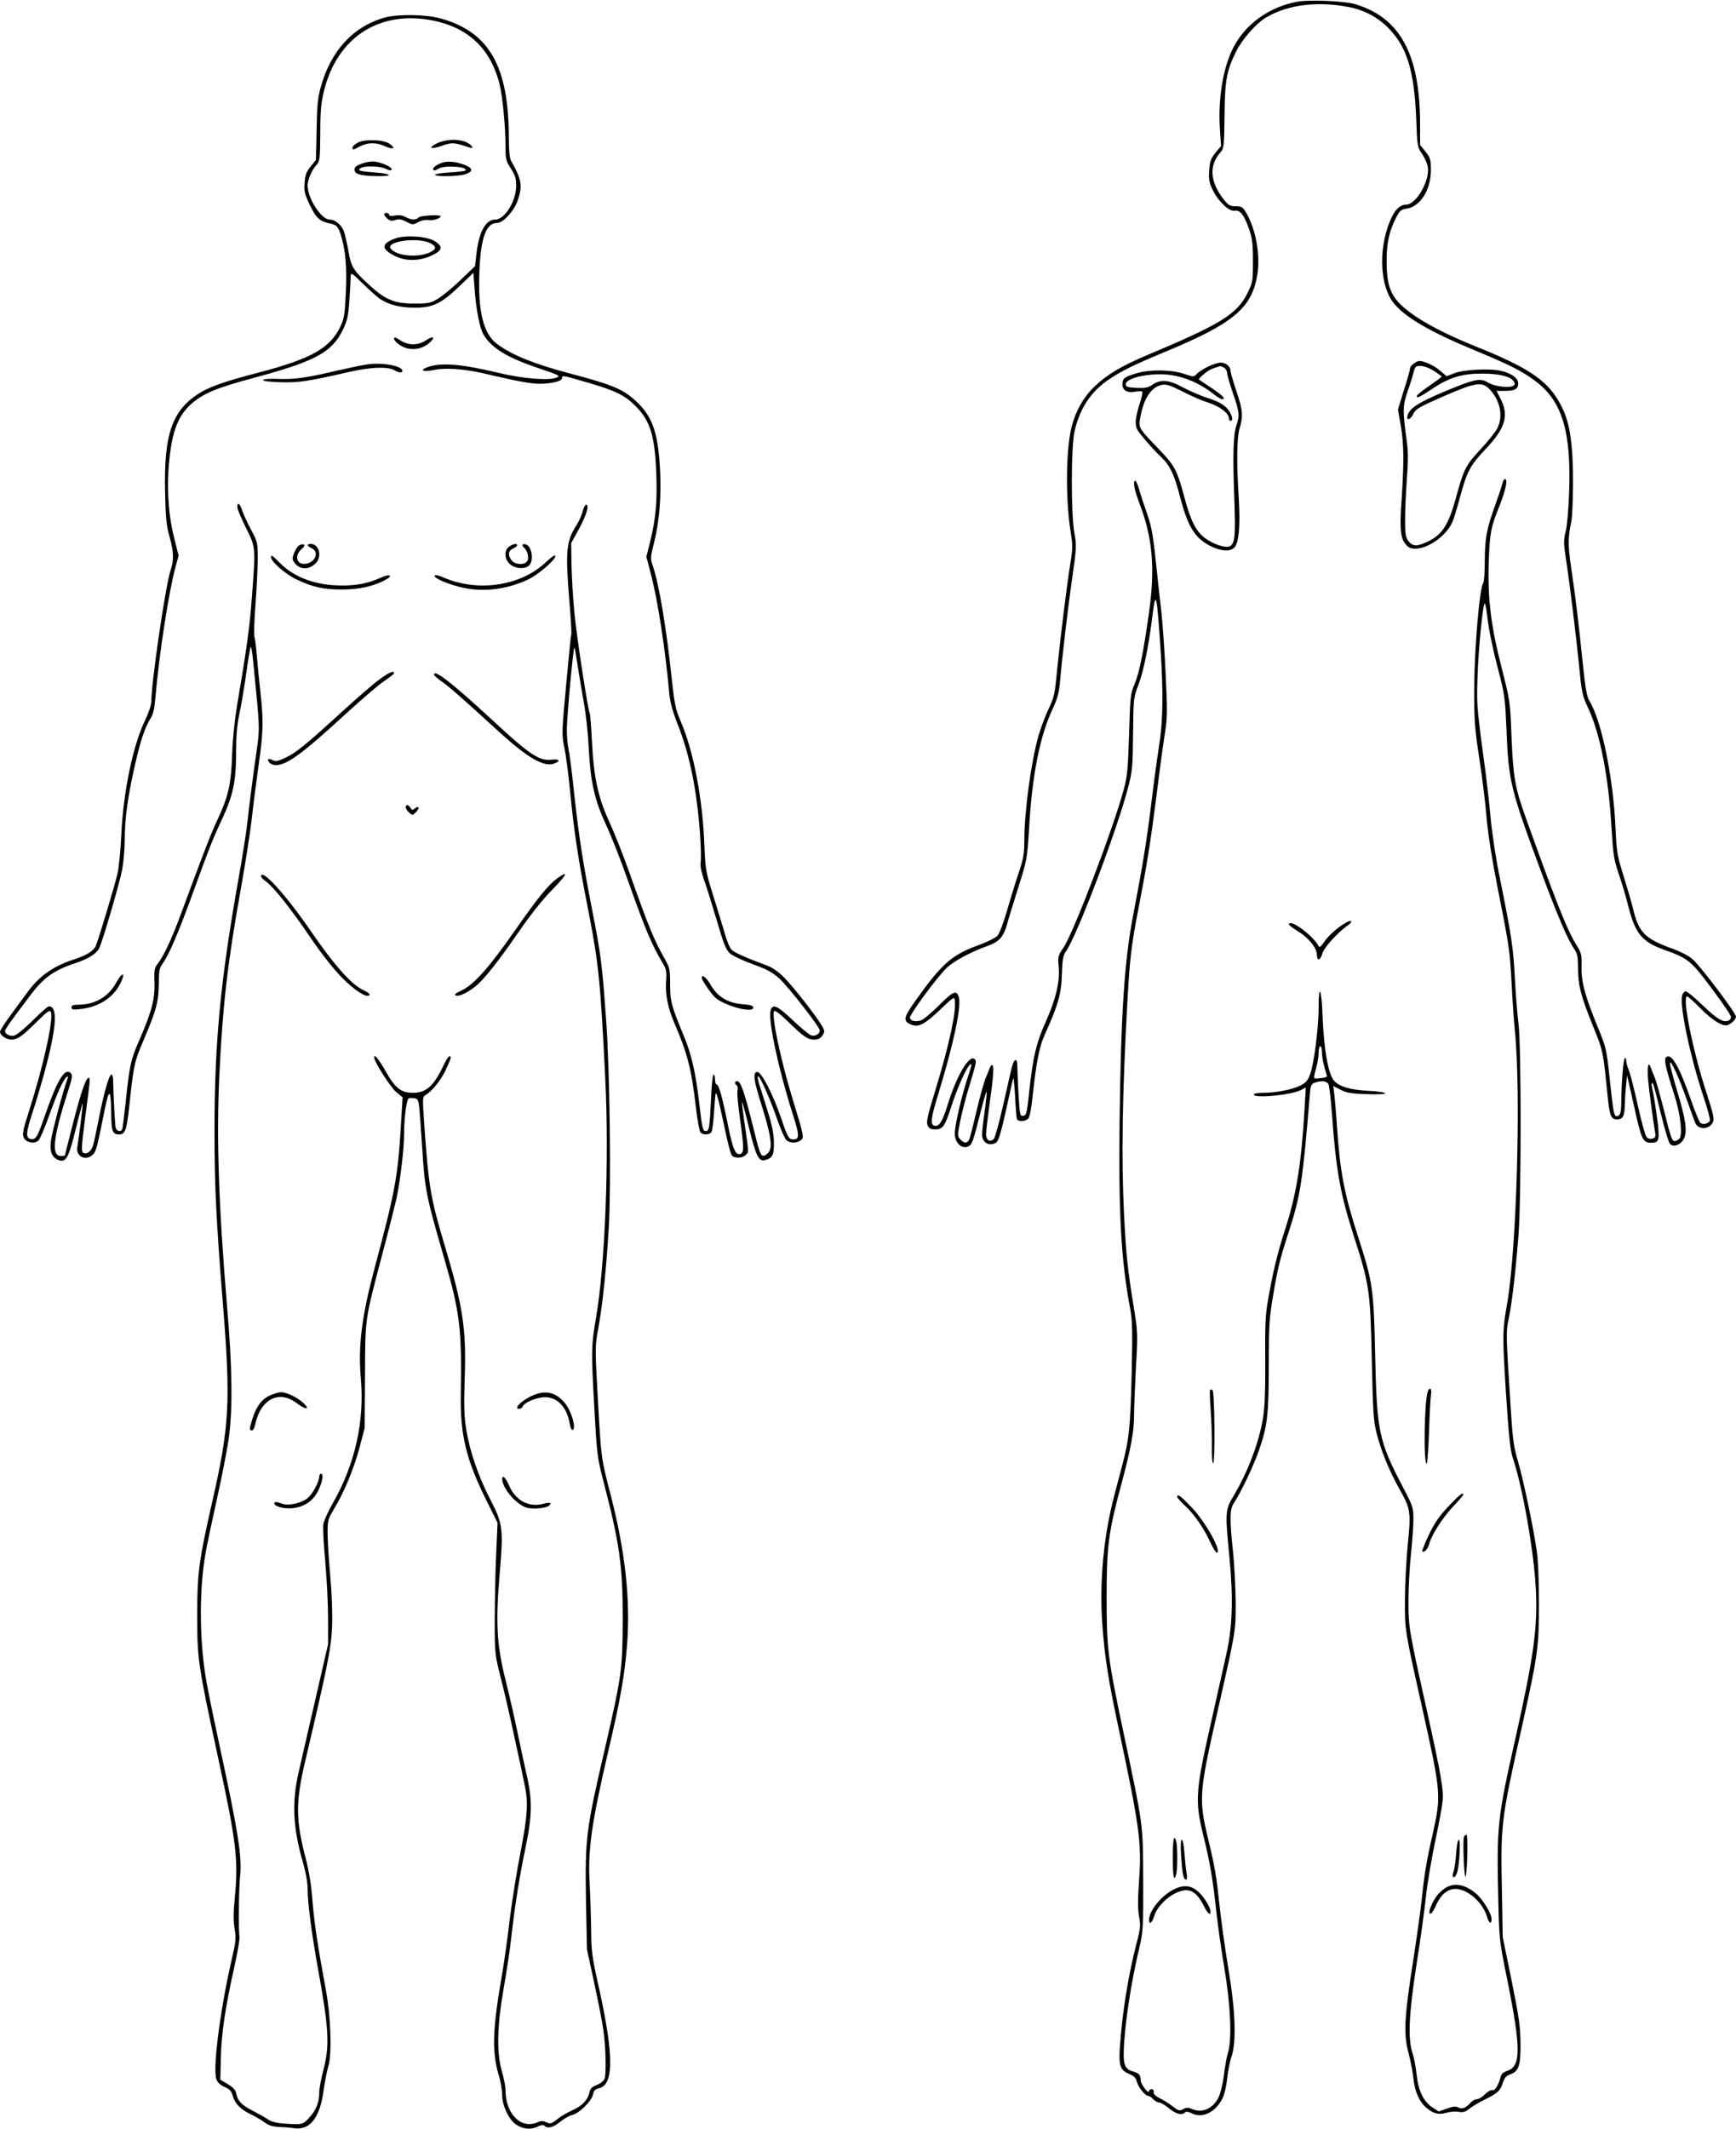 <?xml version="1.0" encoding="UTF-8" standalone="no"?>
<!DOCTYPE svg PUBLIC "-//W3C//DTD SVG 20010904//EN" "http://www.w3.org/TR/2001/REC-SVG-20010904/DTD/svg10.dtd">
<svg version="1.0" xmlns="http://www.w3.org/2000/svg" width="1044pt" height="1280pt" viewBox="0 0 1044 1280" preserveAspectRatio="xMidYMid meet">
<g transform="translate(0,1280) scale(0.1,-0.1)" fill="#000000" stroke="none">
<path d="M7803 12790 c-170 -31 -315 -135 -388 -280 -60 -119 -90 -302 -79 -481 l7 -107 -34 -41 c-28 -36 -34 -52 -37 -106 -4 -55 0 -73 22 -119 34 -69 99 -130 132 -123 32 6 56 -25 86 -111 19 -56 23 -87 23 -192 0 -122 -1 -127 -33 -192 -61 -125 -160 -187 -592 -368 -164 -69 -252 -121 -326 -192 -67 -64 -114 -146 -139 -242 -36 -142 -38 -448 -4 -649 10 -62 10 -89 -4 -173 -21 -129 -63 -470 -81 -654 -12 -130 -17 -153 -49 -220 -20 -41 -47 -114 -61 -161 -46 -161 -86 -458 -86 -640 0 -69 -6 -103 -30 -175 -17 -49 -49 -152 -71 -229 -23 -80 -49 -149 -61 -162 -11 -11 -61 -36 -110 -54 -162 -58 -223 -111 -378 -329 -78 -108 -82 -129 -30 -150 44 -18 81 1 177 93 73 70 82 76 85 55 10 -69 -32 -263 -118 -546 -47 -153 -55 -188 -45 -208 8 -18 18 -24 44 -24 47 0 60 19 97 135 38 117 90 234 113 254 13 10 12 -1 -8 -60 -42 -124 -86 -315 -83 -360 4 -54 43 -89 82 -71 21 9 29 32 70 194 47 184 50 179 21 -32 -12 -92 -12 -108 1 -127 16 -25 51 -30 77 -10 12 8 30 70 58 197 22 101 41 186 43 188 2 2 7 -50 11 -115 3 -65 8 -124 10 -130 6 -18 50 -16 68 1 9 9 19 57 26 128 24 219 41 308 78 387 76 168 96 238 99 354 3 90 7 114 25 138 67 95 311 739 375 992 24 92 26 123 28 317 2 213 3 216 33 295 30 79 61 230 84 417 20 156 26 130 49 -215 16 -247 14 -427 -9 -567 -11 -69 -32 -222 -46 -340 -28 -230 -54 -388 -110 -680 -53 -273 -74 -595 -82 -1240 -7 -550 9 -841 64 -1130 13 -71 14 -132 9 -375 -8 -330 -15 -405 -56 -560 -16 -60 -38 -144 -49 -186 -64 -242 -90 -521 -72 -771 14 -198 35 -331 95 -614 128 -601 142 -701 127 -917 -9 -123 -9 -182 -1 -228 10 -55 9 -71 -14 -158 -50 -192 -87 -418 -101 -626 -8 -112 1 -141 55 -163 29 -12 41 -25 46 -45 7 -32 50 -87 68 -87 7 0 21 -9 31 -20 10 -11 26 -20 36 -20 9 0 36 -16 59 -35 42 -35 77 -44 96 -25 7 7 21 5 43 -6 63 -31 140 7 182 89 12 23 24 74 29 121 5 45 16 104 26 131 30 90 24 273 -19 530 -20 121 -43 288 -52 370 -20 187 -27 233 -72 420 -55 232 -52 269 62 770 108 474 107 471 106 648 -1 87 -8 222 -16 300 -21 197 -20 255 6 292 38 56 116 219 147 307 54 151 62 221 62 518 0 239 3 284 25 414 29 175 43 230 101 408 64 198 79 295 120 796 5 66 8 74 31 83 38 14 71 11 82 -9 5 -9 14 -89 21 -177 24 -335 49 -479 129 -728 97 -301 102 -334 111 -762 7 -308 10 -360 29 -433 26 -103 78 -230 136 -332 68 -121 71 -138 51 -336 -9 -94 -17 -244 -17 -335 -1 -180 -1 -178 101 -634 117 -526 118 -538 66 -770 -39 -172 -51 -248 -66 -395 -6 -58 -29 -222 -51 -365 -54 -343 -59 -443 -29 -555 12 -47 26 -116 30 -155 8 -80 35 -141 80 -179 41 -34 73 -41 119 -28 20 6 52 9 72 6 28 -5 41 -1 65 18 16 13 59 39 96 57 77 38 91 52 107 103 9 26 20 39 41 46 54 19 65 52 64 187 -1 102 -9 158 -54 380 l-53 260 -4 235 c-9 451 -10 449 122 1040 93 419 100 466 100 730 0 137 -5 260 -13 315 -23 154 -80 426 -112 535 -27 91 -33 135 -45 325 -29 458 -29 456 -11 541 20 101 41 284 58 499 17 234 17 1134 0 1270 -7 55 -17 179 -22 275 -9 183 -22 265 -89 595 -25 121 -47 267 -57 370 -8 94 -28 262 -44 375 -16 113 -32 248 -35 300 -7 99 7 361 29 535 14 110 17 105 36 -45 7 -52 32 -171 57 -265 43 -164 44 -177 53 -380 12 -300 26 -357 204 -835 104 -280 166 -424 206 -480 16 -23 20 -44 20 -110 0 -103 16 -166 90 -349 62 -153 60 -143 90 -440 11 -101 20 -121 54 -121 35 0 46 20 47 84 1 34 4 88 8 121 l6 60 43 -190 c44 -200 52 -215 103 -215 48 0 52 16 34 152 -9 67 -21 140 -26 162 -6 21 -8 40 -5 43 7 8 9 2 55 -186 22 -90 46 -170 54 -178 21 -22 65 -6 83 30 23 43 12 118 -42 295 -24 81 -43 154 -41 162 4 21 52 -82 102 -224 24 -66 46 -128 50 -137 17 -43 86 -40 106 4 9 20 3 49 -35 166 -85 258 -152 591 -120 591 5 0 41 -32 79 -71 71 -72 135 -112 164 -102 25 9 51 35 51 51 0 22 -216 307 -262 346 -21 19 -74 46 -116 61 -172 62 -207 98 -242 245 -7 30 -32 116 -55 190 -39 125 -43 146 -49 282 -13 307 -83 653 -158 775 -15 25 -24 76 -39 220 -25 244 -44 405 -70 578 -20 137 -20 183 0 275 6 25 10 128 11 230 0 234 -17 358 -64 456 -74 156 -185 236 -516 369 -177 71 -315 142 -402 208 -112 84 -140 147 -139 314 0 101 16 175 57 255 22 42 29 49 65 54 81 13 144 113 144 230 0 66 -3 75 -32 112 l-33 41 0 123 c0 422 -119 641 -390 723 -66 19 -272 28 -347 15z m307 -32 c91 -17 175 -61 238 -125 113 -114 157 -257 169 -548 6 -166 7 -170 35 -210 16 -23 32 -59 35 -81 11 -83 -71 -224 -130 -224 -39 0 -73 -35 -100 -104 -70 -174 -57 -394 29 -494 72 -84 217 -168 482 -278 208 -86 284 -124 363 -183 164 -121 220 -306 205 -681 -3 -91 -12 -191 -20 -224 -13 -50 -13 -71 -1 -152 26 -167 63 -474 81 -654 16 -164 19 -180 54 -255 73 -154 123 -413 141 -715 10 -168 14 -194 44 -285 19 -55 44 -138 55 -185 44 -173 82 -221 218 -270 145 -52 161 -65 287 -234 63 -84 115 -160 115 -170 0 -9 -7 -19 -15 -22 -32 -13 -70 10 -154 91 -49 47 -95 85 -103 85 -9 0 -19 -12 -22 -26 -16 -62 49 -369 127 -603 25 -74 43 -140 40 -147 -7 -19 -41 -28 -57 -15 -7 6 -32 67 -56 136 -72 206 -120 289 -151 258 -13 -13 -3 -61 51 -228 36 -112 50 -236 30 -260 -7 -8 -20 -15 -30 -15 -15 0 -25 31 -60 173 -24 94 -50 190 -60 212 -9 22 -20 48 -23 58 -14 40 -22 5 -16 -70 6 -70 31 -254 43 -325 4 -21 1 -28 -15 -33 -13 -4 -27 -1 -36 8 -8 8 -32 93 -53 189 -21 95 -45 191 -54 212 -9 21 -16 47 -16 57 0 11 -4 19 -8 19 -9 0 -22 -163 -22 -266 0 -61 -7 -84 -26 -84 -18 0 -21 14 -44 228 -19 179 -21 185 -75 316 -75 184 -96 264 -94 357 2 72 0 79 -39 142 -52 87 -122 265 -297 753 -64 178 -75 242 -85 484 -8 213 -9 217 -58 410 -66 256 -86 420 -79 640 6 174 12 210 66 342 35 89 50 158 32 158 -6 0 -13 -12 -16 -27 -4 -16 -24 -77 -46 -138 -50 -139 -59 -191 -60 -334 0 -64 -4 -120 -9 -126 -22 -26 -53 -391 -54 -620 -1 -211 2 -248 31 -440 18 -115 37 -273 43 -350 7 -88 31 -242 65 -415 73 -368 74 -377 86 -590 5 -102 14 -225 19 -275 38 -371 11 -1312 -46 -1640 -29 -167 -29 -189 -8 -530 18 -275 26 -352 42 -401 59 -175 127 -563 138 -784 12 -230 -12 -407 -119 -885 -114 -507 -117 -534 -106 -1015 5 -206 7 -225 52 -445 85 -422 85 -528 1 -555 -24 -8 -36 -19 -40 -38 -12 -48 -35 -84 -49 -78 -8 3 -28 -8 -44 -24 -16 -17 -38 -30 -49 -30 -10 0 -27 -9 -38 -21 -29 -33 -51 -41 -74 -29 -15 8 -32 7 -69 -7 l-49 -17 -40 26 c-52 35 -83 100 -93 197 -4 42 -15 99 -24 126 -29 86 -23 234 23 530 23 143 48 328 57 410 9 83 34 231 55 331 21 99 42 208 45 241 8 69 -6 151 -96 558 -106 477 -109 493 -109 649 0 77 7 204 15 281 8 77 15 172 15 212 0 69 -2 76 -66 198 -142 272 -154 330 -164 785 -9 408 -14 438 -103 716 -83 257 -108 386 -127 664 -5 80 -13 167 -16 193 l-6 48 43 -22 c36 -19 64 -24 157 -27 68 -3 112 0 112 5 0 6 -46 12 -102 15 -103 6 -164 22 -200 55 -39 35 -66 184 -75 406 -5 153 -23 188 -23 45 0 -120 -26 -333 -49 -400 -16 -45 -25 -56 -62 -75 -49 -24 -145 -43 -226 -43 -29 0 -53 -4 -53 -10 0 -25 224 -4 284 27 l29 15 -7 -118 c-19 -335 -49 -521 -115 -727 -50 -155 -76 -263 -107 -442 -14 -80 -17 -152 -15 -353 1 -184 -3 -277 -13 -345 -25 -151 -91 -325 -178 -471 -50 -83 -51 -96 -24 -374 23 -242 18 -408 -18 -572 -14 -63 -52 -234 -85 -380 -104 -458 -107 -500 -52 -725 38 -153 56 -262 76 -450 9 -82 30 -231 47 -330 38 -224 48 -431 23 -515 -9 -30 -20 -93 -25 -139 -6 -48 -20 -104 -31 -129 -34 -70 -101 -99 -164 -70 -20 9 -31 8 -50 -2 -22 -12 -28 -10 -62 16 -20 16 -55 38 -78 49 -27 14 -39 26 -37 37 2 11 -3 18 -13 18 -8 0 -15 -6 -15 -12 -1 -22 -50 42 -50 65 0 31 -11 44 -42 52 -51 13 -63 39 -60 123 5 160 43 410 96 632 20 88 22 117 21 400 -2 345 3 308 -124 910 -89 424 -96 479 -96 790 0 304 11 389 90 682 57 214 75 313 75 407 0 42 5 171 11 286 12 207 12 212 -14 375 -36 220 -45 308 -57 545 -17 341 -11 725 20 1285 14 255 24 339 65 550 51 263 73 398 111 695 18 148 41 315 50 370 14 88 15 130 4 350 -6 138 -18 304 -25 370 -8 66 -19 167 -25 225 -25 243 -33 289 -61 370 -17 47 -38 111 -47 143 -9 31 -20 57 -24 57 -17 0 -7 -54 25 -138 78 -203 94 -384 58 -647 -34 -244 -60 -373 -88 -438 -25 -59 -26 -73 -33 -302 -7 -212 -10 -251 -33 -335 -63 -233 -301 -858 -361 -946 -34 -50 -35 -54 -29 -121 7 -86 -17 -189 -77 -323 -57 -128 -76 -205 -98 -400 -16 -152 -19 -165 -38 -168 -20 -3 -21 3 -29 130 -4 73 -7 150 -7 171 0 45 -18 45 -30 1 -5 -16 -29 -119 -53 -229 -25 -109 -51 -206 -59 -213 -22 -22 -46 -7 -46 29 0 17 9 93 19 168 25 175 30 240 19 247 -4 3 -11 -3 -14 -13 -4 -10 -15 -36 -24 -58 -10 -22 -35 -110 -55 -195 -20 -85 -40 -165 -45 -177 -12 -28 -31 -29 -55 -3 -17 19 -17 24 -2 103 9 45 30 129 47 187 53 176 54 180 42 192 -32 32 -108 -96 -163 -274 -32 -102 -50 -131 -78 -126 -28 5 -24 44 23 195 90 295 137 516 123 575 -13 49 -33 41 -121 -47 -46 -46 -95 -87 -109 -90 -35 -9 -61 -3 -65 16 -3 18 156 235 219 298 43 42 146 98 253 136 64 23 91 54 111 124 8 31 40 133 69 226 53 168 53 172 65 360 18 316 65 549 140 710 30 64 40 100 45 161 13 149 48 449 75 635 25 176 26 190 12 265 -21 118 -20 516 1 611 32 138 98 239 207 312 75 51 147 86 326 161 425 175 535 268 567 473 18 120 -11 276 -72 375 -17 27 -25 32 -59 32 -34 0 -44 6 -70 39 -86 108 -92 208 -19 288 18 19 20 38 22 215 2 214 12 271 69 387 37 75 121 171 183 207 129 76 307 98 494 62z m-160 -6286 c0 -22 7 -61 15 -88 8 -27 15 -52 15 -55 0 -4 -18 -9 -41 -11 -45 -4 -43 -11 -20 77 6 22 11 57 11 78 0 20 5 37 10 37 6 0 10 -17 10 -38z"/>
<path d="M8502 10614 c-12 -8 -22 -21 -22 -28 0 -8 -16 -67 -37 -131 l-36 -117 17 -97 c19 -113 20 -214 5 -446 -13 -184 -7 -237 32 -276 58 -58 227 33 275 146 8 19 27 82 43 142 44 161 61 193 154 292 122 128 144 205 88 310 l-21 41 53 0 c58 0 77 12 77 46 0 30 -40 60 -101 74 -68 17 -231 8 -286 -15 l-43 -17 -40 34 c-34 30 -96 58 -126 58 -5 0 -20 -7 -32 -16z m121 -44 c26 -16 47 -32 47 -34 0 -3 -34 -28 -75 -56 -41 -28 -75 -55 -75 -61 0 -16 20 -6 102 49 97 64 176 87 298 86 100 -1 166 -18 184 -48 8 -12 7 -19 -3 -25 -25 -16 -115 -4 -152 19 -47 29 -80 22 -267 -56 -155 -66 -203 -97 -217 -141 -10 -36 18 -28 35 10 13 28 34 40 180 104 190 83 231 90 275 46 66 -67 87 -163 50 -237 -10 -21 -56 -79 -101 -127 -90 -96 -102 -121 -149 -295 -45 -163 -84 -222 -175 -263 -60 -27 -84 -26 -109 5 -18 23 -21 41 -21 131 0 58 5 169 11 247 8 110 8 163 -2 232 -24 172 -23 208 5 287 14 40 30 91 36 115 10 39 13 42 43 42 19 0 53 -12 80 -30z"/>
<path d="M7263 10595 c-28 -14 -58 -34 -67 -44 -16 -18 -18 -18 -74 1 -76 26 -206 28 -287 4 -74 -22 -85 -31 -85 -67 0 -36 30 -53 76 -44 19 3 38 4 43 1 4 -3 -3 -36 -15 -73 -13 -37 -24 -87 -24 -110 0 -38 7 -50 59 -110 32 -38 75 -84 96 -103 51 -48 78 -105 113 -242 47 -178 89 -245 184 -292 62 -31 118 -34 142 -7 27 30 35 127 26 289 -14 223 -12 371 5 428 22 73 19 109 -20 224 -19 57 -35 112 -35 121 0 26 -28 49 -59 49 -15 0 -50 -11 -78 -25z m98 -5 c10 -6 19 -21 19 -33 0 -12 16 -67 35 -122 39 -112 41 -135 20 -194 -18 -53 -22 -176 -12 -441 8 -217 4 -265 -25 -283 -23 -15 -101 10 -153 49 -54 42 -85 103 -125 254 -42 156 -57 183 -157 286 -119 124 -118 121 -103 197 20 105 67 172 127 183 28 5 50 -2 121 -38 48 -25 118 -56 157 -68 70 -23 125 -64 125 -94 0 -9 5 -16 10 -16 20 0 9 40 -20 74 -24 26 -51 41 -113 62 -45 14 -114 44 -153 65 -84 46 -133 50 -182 17 -28 -19 -44 -22 -98 -20 -54 3 -64 7 -64 22 0 31 100 60 206 60 111 0 225 -42 325 -121 20 -16 42 -29 48 -29 26 0 6 21 -61 66 -40 27 -75 50 -78 52 -3 2 11 17 30 33 29 25 47 33 98 48 2 1 12 -4 23 -9z"/>
<path d="M8054 7227 c-33 -24 -72 -62 -88 -86 -26 -37 -31 -40 -39 -24 -25 47 -131 133 -164 133 -25 0 -12 -15 43 -49 64 -39 114 -101 114 -143 0 -39 21 -32 33 11 8 33 93 126 151 167 19 12 26 23 19 27 -6 4 -37 -13 -69 -36z"/>
<path d="M7277 4443 c-3 -4 -1 -60 4 -123 5 -63 8 -161 7 -217 -1 -60 2 -102 8 -100 12 3 9 426 -4 439 -5 5 -12 6 -15 1z"/>
<path d="M8586 4433 c-21 -65 -26 -433 -6 -433 4 0 10 87 14 193 3 105 9 207 12 225 7 34 -10 46 -20 15z"/>
<path d="M8712 3745 c-54 -56 -83 -98 -118 -170 -25 -53 -44 -99 -40 -102 10 -10 34 16 41 45 13 52 78 154 141 222 35 37 64 70 64 74 0 18 -24 -1 -88 -69z"/>
<path d="M7080 3800 c0 -5 21 -29 46 -52 57 -52 116 -139 155 -225 16 -35 34 -61 39 -58 25 15 -71 186 -154 273 -66 69 -86 84 -86 62z"/>
<path d="M8804 1757 c-8 -21 0 -237 9 -240 4 -1 9 55 11 126 2 74 0 127 -5 127 -5 0 -12 -6 -15 -13z"/>
<path d="M7053 1630 c0 -113 7 -148 21 -97 3 12 6 56 6 97 0 41 -3 85 -6 98 -14 50 -21 15 -21 -98z"/>
<path d="M7103 1643 c7 -108 14 -143 29 -143 7 0 8 15 4 38 -4 20 -9 74 -13 120 -3 45 -10 82 -16 82 -6 0 -8 -35 -4 -97z"/>
<path d="M8757 1657 c-3 -45 -10 -94 -16 -109 -14 -37 6 -48 20 -11 15 37 25 203 12 203 -6 0 -13 -37 -16 -83z"/>
<path d="M8690 1448 c-39 -27 -64 -59 -85 -110 -22 -54 1 -59 25 -5 28 63 55 94 96 107 72 24 186 -62 216 -162 12 -42 28 -50 28 -15 0 32 -53 119 -92 152 -69 58 -134 69 -188 33z"/>
<path d="M7055 1439 c-74 -39 -145 -128 -145 -182 0 -32 19 -17 32 25 15 52 74 113 135 140 73 32 116 11 162 -79 23 -46 41 -63 41 -38 0 28 -38 91 -75 123 -43 39 -91 42 -150 11z"/>
<path d="M2316 12695 c-192 -53 -328 -201 -388 -422 -17 -62 -22 -114 -24 -256 l-4 -178 -32 -40 c-26 -32 -33 -51 -36 -98 -4 -52 0 -68 32 -135 38 -78 58 -97 123 -110 37 -8 46 -18 62 -66 29 -92 38 -195 31 -346 -6 -131 -10 -158 -32 -205 -61 -131 -175 -196 -493 -279 -190 -49 -282 -81 -343 -116 -176 -104 -228 -248 -219 -609 3 -145 8 -196 26 -260 26 -94 28 -139 7 -203 -31 -94 -116 -674 -116 -791 0 -19 -17 -69 -39 -115 -71 -146 -129 -425 -141 -676 -4 -96 -15 -206 -24 -245 -15 -65 -105 -365 -128 -427 -13 -34 -53 -60 -133 -86 -124 -40 -208 -99 -279 -196 -12 -17 -55 -74 -94 -128 -40 -53 -72 -103 -72 -111 0 -21 38 -47 68 -47 37 0 62 17 149 103 68 67 83 78 89 63 17 -44 -45 -324 -130 -591 -39 -121 -43 -143 -33 -165 14 -30 66 -39 89 -16 8 8 37 74 63 148 51 142 87 222 107 234 8 5 9 2 4 -12 -23 -57 -95 -327 -100 -374 -8 -66 7 -100 48 -115 43 -15 59 14 102 189 21 85 40 154 41 152 3 -3 -20 -186 -32 -263 -10 -56 52 -86 94 -44 19 19 25 41 72 276 26 128 36 118 38 -36 1 -100 8 -119 47 -119 36 0 45 24 60 157 28 265 31 277 88 411 76 177 90 231 91 337 0 78 3 94 23 122 40 56 97 190 187 438 92 254 112 305 168 425 71 153 87 231 87 420 0 87 6 154 19 215 11 50 29 158 41 240 11 83 24 157 27 165 4 8 12 -41 18 -110 41 -421 40 -363 6 -600 -16 -118 -35 -264 -41 -325 -6 -60 -31 -222 -56 -360 -108 -609 -144 -980 -144 -1515 0 -328 10 -538 51 -1045 47 -582 39 -731 -65 -1185 -79 -348 -90 -428 -90 -670 0 -279 3 -300 129 -883 107 -493 119 -602 97 -826 -9 -92 -9 -140 -1 -187 10 -56 8 -75 -20 -195 -69 -305 -112 -645 -90 -709 7 -20 23 -35 50 -47 31 -13 41 -25 49 -54 12 -45 48 -82 108 -110 26 -12 63 -34 82 -48 26 -19 49 -26 85 -28 28 -1 70 -4 95 -8 93 -13 153 62 175 222 8 54 21 123 30 153 22 73 14 301 -15 455 -49 263 -71 409 -81 540 -7 93 -21 177 -40 250 -61 233 -62 340 -4 585 135 573 157 683 162 810 3 76 -1 196 -11 305 -9 99 -16 215 -16 259 0 76 2 83 41 148 60 100 117 238 152 368 l30 115 2 315 c2 358 -3 322 108 745 37 138 73 283 82 322 24 118 45 298 45 390 0 48 5 115 11 150 11 64 11 64 43 61 30 -3 31 -5 38 -63 3 -33 11 -139 17 -235 16 -252 22 -286 134 -671 93 -319 105 -421 98 -814 -4 -240 32 -390 154 -635 l67 -135 -8 -185 c-5 -102 -8 -279 -9 -395 0 -209 1 -210 37 -355 21 -80 58 -242 83 -360 26 -118 53 -244 60 -280 23 -104 18 -184 -25 -407 -23 -115 -52 -300 -66 -413 -13 -113 -35 -268 -49 -345 -53 -309 -57 -440 -16 -580 12 -38 21 -93 21 -121 0 -61 38 -144 81 -175 41 -29 90 -35 130 -15 22 11 36 13 43 6 19 -19 54 -10 95 24 23 19 55 37 72 41 42 9 117 83 125 123 5 24 13 32 35 37 91 20 91 196 2 600 -43 190 -47 223 -48 350 -1 77 -5 203 -9 280 -12 205 12 369 115 810 69 293 96 447 110 627 21 271 -11 561 -98 898 -59 228 -58 224 -78 585 -17 309 -17 310 4 425 26 145 47 350 62 600 15 251 6 942 -15 1235 -25 351 -32 406 -85 675 -57 291 -82 455 -111 727 -11 106 -25 214 -31 240 -6 27 -11 82 -10 123 1 81 38 480 45 487 2 2 9 -36 16 -84 7 -48 24 -149 37 -223 15 -79 29 -200 33 -290 11 -209 34 -316 103 -465 31 -66 90 -215 130 -330 110 -308 143 -389 218 -515 16 -28 19 -46 15 -94 -6 -84 9 -162 50 -258 78 -180 103 -277 129 -507 9 -74 21 -141 27 -148 13 -17 52 -17 66 0 5 6 13 66 17 132 8 118 8 119 21 77 7 -23 26 -108 43 -188 16 -80 35 -152 42 -160 15 -19 64 -18 83 2 20 19 20 5 -4 175 -12 78 -19 143 -18 145 2 2 22 -70 43 -159 42 -171 59 -203 98 -191 44 13 52 31 51 107 -1 53 -11 104 -39 192 -21 66 -43 139 -51 163 -7 23 -9 42 -5 42 12 0 73 -138 115 -260 20 -57 44 -112 53 -122 19 -21 62 -23 88 -4 22 16 21 22 -49 251 -71 231 -127 499 -111 526 5 7 33 -14 79 -58 97 -95 123 -113 162 -113 25 0 38 7 50 25 15 23 15 27 -5 61 -36 61 -173 235 -228 290 -32 32 -69 58 -100 69 -131 49 -200 79 -215 97 -10 11 -27 52 -38 91 -11 40 -43 142 -69 227 -47 150 -49 160 -55 310 -10 275 -65 563 -141 740 -33 77 -38 103 -56 265 -32 307 -77 569 -114 676 -14 39 -14 49 10 143 32 130 44 289 33 457 -13 205 -48 300 -144 388 -78 72 -143 99 -398 166 -214 57 -344 109 -434 175 -85 61 -119 197 -109 438 8 202 40 292 107 292 37 0 102 72 124 137 30 86 22 128 -41 237 -8 13 -13 63 -13 136 0 432 -118 638 -410 719 -88 25 -255 27 -334 6z m295 -20 c209 -44 341 -172 393 -380 18 -71 36 -255 36 -374 0 -78 2 -88 33 -135 26 -42 32 -60 31 -106 -1 -92 -69 -200 -126 -200 -59 0 -100 -78 -114 -217 l-7 -63 -89 -85 c-48 -46 -110 -97 -136 -112 -42 -25 -56 -28 -142 -28 -118 0 -174 23 -272 114 -94 86 -107 108 -123 203 -8 45 -20 97 -26 115 -13 39 -53 73 -86 73 -51 0 -133 126 -133 206 0 33 26 93 53 122 20 22 22 33 23 190 0 134 5 184 22 254 80 327 338 491 663 423z m-326 -1672 c52 -35 124 -53 209 -53 109 0 160 25 269 129 l84 81 7 -95 c9 -129 31 -240 56 -280 49 -80 145 -137 330 -199 128 -43 133 -46 104 -57 -46 -18 -204 -5 -344 29 -228 55 -353 64 -433 33 -49 -19 -20 -28 45 -15 67 14 173 7 293 -20 33 -8 101 -23 150 -34 50 -11 117 -24 151 -27 73 -9 174 9 174 31 0 19 -1 19 154 -26 166 -48 224 -77 286 -139 91 -91 118 -179 127 -411 6 -167 -3 -267 -38 -411 l-22 -86 26 -99 c43 -163 88 -456 112 -724 5 -53 20 -107 51 -186 73 -185 114 -391 134 -658 5 -73 7 -149 4 -167 -4 -23 3 -59 20 -109 15 -41 49 -151 77 -245 40 -137 55 -175 78 -196 15 -14 76 -43 136 -65 88 -32 119 -48 162 -87 56 -52 243 -291 243 -312 0 -21 -28 -37 -51 -30 -12 4 -62 45 -111 91 -94 90 -123 102 -134 57 -15 -59 49 -357 134 -623 41 -128 41 -150 2 -150 -26 0 -34 14 -71 124 -50 146 -119 281 -144 281 -29 0 -24 -45 24 -196 53 -170 66 -241 49 -277 -7 -15 -23 -28 -34 -30 -20 -3 -25 12 -68 185 -50 201 -72 263 -93 263 -16 0 -17 -16 -2 -25 5 -4 8 -19 4 -33 -3 -15 4 -90 15 -167 24 -172 25 -204 4 -212 -30 -11 -46 25 -75 167 -34 170 -56 250 -69 250 -6 0 -10 14 -10 30 0 17 -4 30 -9 30 -5 0 -12 -66 -15 -147 -8 -171 -11 -193 -31 -193 -19 0 -22 14 -40 169 -21 180 -47 294 -91 399 -76 184 -84 210 -84 313 0 88 -2 101 -30 150 -70 124 -98 194 -217 529 -36 102 -90 237 -120 302 -66 144 -92 262 -103 478 -4 85 -10 162 -13 170 -13 30 -80 469 -93 610 -8 80 -15 206 -17 280 l-2 135 47 85 c45 83 63 144 43 146 -5 0 -15 -18 -21 -40 -5 -23 -23 -61 -38 -85 -61 -96 -67 -154 -41 -465 8 -98 13 -181 11 -185 -2 -3 -16 -141 -31 -306 -27 -291 -27 -302 -11 -380 9 -44 23 -147 31 -230 29 -290 49 -425 116 -764 59 -304 71 -423 99 -996 24 -490 -1 -1120 -56 -1440 -28 -162 -29 -196 -11 -515 16 -299 19 -322 52 -450 102 -392 120 -518 120 -845 -1 -300 -6 -338 -104 -764 -118 -506 -123 -551 -117 -930 l6 -291 40 -185 c22 -102 47 -227 55 -277 17 -95 23 -277 11 -315 -4 -12 -23 -28 -45 -37 -30 -11 -41 -22 -46 -45 -10 -46 -43 -81 -103 -108 -30 -13 -71 -37 -91 -54 -34 -27 -41 -29 -65 -18 -20 9 -32 9 -51 1 -100 -46 -195 48 -195 192 0 23 -10 73 -21 111 -33 109 -30 273 9 495 17 96 39 238 47 315 22 193 49 363 86 540 40 191 41 288 5 440 -14 61 -39 178 -56 260 -17 83 -49 222 -71 310 -52 207 -59 342 -34 634 23 271 19 301 -56 445 -71 137 -123 287 -145 421 -13 82 -15 140 -9 320 9 290 -11 421 -120 785 -86 287 -98 356 -125 750 -9 134 -9 146 7 155 38 22 90 84 121 147 17 37 32 71 32 77 0 25 -18 8 -40 -39 -60 -128 -106 -170 -186 -170 -72 0 -107 27 -165 130 -45 78 -69 107 -69 82 0 -25 97 -176 131 -206 l40 -33 -11 -184 c-17 -291 -36 -391 -155 -834 -80 -300 -102 -473 -85 -672 23 -259 -35 -517 -170 -753 -27 -47 -51 -101 -55 -121 -4 -21 1 -122 11 -225 9 -104 17 -259 17 -344 l0 -155 -76 -330 c-42 -181 -87 -379 -101 -440 -42 -182 -35 -334 28 -550 15 -52 26 -114 26 -150 0 -83 23 -261 59 -462 69 -380 75 -477 36 -627 -14 -53 -25 -113 -25 -134 0 -60 -18 -107 -58 -151 -40 -45 -44 -46 -162 -37 -41 3 -73 12 -90 25 -14 10 -53 32 -86 49 -70 35 -94 60 -103 104 -5 24 -17 38 -51 58 l-45 27 3 129 c3 144 26 301 79 539 20 88 35 174 33 190 -7 53 -4 288 4 366 13 113 -13 275 -130 814 -36 165 -72 345 -80 400 -35 232 -35 513 1 720 8 50 40 200 70 335 30 135 62 299 71 365 24 175 21 423 -10 785 -51 607 -65 1016 -47 1395 20 422 50 679 130 1125 27 151 57 343 66 425 9 83 28 227 41 320 28 197 29 264 10 435 -8 69 -17 165 -21 213 -4 49 -10 101 -14 115 -5 15 -2 101 5 192 7 91 13 213 14 272 0 107 0 107 -41 185 -23 43 -47 96 -54 118 -12 41 -32 49 -27 11 1 -12 25 -66 52 -121 58 -117 58 -113 35 -413 -13 -181 -32 -316 -90 -657 -14 -84 -26 -200 -29 -290 -5 -176 -23 -255 -89 -395 -40 -85 -83 -197 -219 -565 -53 -144 -100 -245 -134 -291 -26 -34 -28 -41 -25 -123 3 -99 -18 -177 -94 -351 -49 -112 -57 -149 -80 -374 -9 -82 -18 -153 -21 -157 -10 -17 -34 -9 -39 14 -4 18 -13 191 -15 290 -1 15 -5 27 -10 27 -14 0 -46 -113 -75 -262 -14 -73 -30 -148 -36 -166 -12 -36 -38 -55 -59 -42 -12 7 -10 41 13 217 30 227 31 233 20 233 -17 -1 -47 -90 -94 -273 -27 -106 -49 -193 -49 -194 0 -2 -11 -3 -24 -3 -59 0 -47 111 43 390 26 80 28 97 17 108 -36 36 -82 -41 -156 -255 -45 -130 -54 -145 -84 -141 -32 5 -31 36 8 155 20 59 51 166 71 236 75 278 85 407 29 407 -7 0 -50 -38 -96 -84 -47 -47 -97 -88 -112 -92 -26 -6 -56 8 -56 29 0 5 26 44 57 86 31 42 74 99 96 128 79 105 141 150 269 192 79 26 128 57 145 91 20 41 122 389 138 473 8 44 15 124 15 180 0 124 19 262 61 445 34 150 60 228 94 282 16 25 24 59 29 120 22 263 82 650 123 797 l17 62 -28 113 c-35 138 -45 313 -26 479 20 181 62 272 159 344 67 49 141 77 339 131 377 101 476 154 543 289 27 56 33 81 40 177 4 62 8 126 8 143 1 29 2 29 74 -41 39 -39 86 -80 102 -91z"/>
<path d="M2153 11943 c-18 -9 -33 -23 -33 -30 0 -16 -2 -17 45 7 49 25 98 25 152 0 49 -22 66 -11 25 16 -38 25 -146 29 -189 7z"/>
<path d="M2632 11940 c-63 -29 -43 -41 27 -16 61 21 68 21 164 -11 31 -10 18 14 -17 31 -46 22 -122 20 -174 -4z"/>
<path d="M2167 11813 c-29 -12 -37 -20 -35 -37 3 -24 45 -35 146 -35 92 -1 75 15 -24 22 -91 7 -108 12 -84 27 23 15 118 12 150 -5 19 -10 31 -11 35 -5 9 15 -73 50 -115 49 -19 0 -52 -7 -73 -16z"/>
<path d="M2651 11819 c-34 -14 -52 -30 -45 -41 3 -5 17 -2 31 8 36 23 185 12 161 -12 -3 -3 -47 -8 -97 -11 -50 -3 -88 -10 -85 -14 8 -13 143 -10 184 4 50 17 44 39 -15 59 -56 19 -98 21 -134 7z"/>
<path d="M2310 11512 c0 -5 9 -17 19 -26 16 -14 26 -16 48 -9 22 8 37 5 67 -10 37 -20 39 -20 72 -2 19 10 44 15 60 12 27 -5 74 10 74 23 0 11 -119 5 -132 -7 -16 -17 -43 -16 -79 2 -19 11 -41 14 -64 9 -23 -4 -35 -2 -35 5 0 6 -7 11 -15 11 -8 0 -15 -4 -15 -8z"/>
<path d="M2376 11366 c-84 -31 -85 -62 -3 -104 64 -33 147 -33 221 1 68 31 73 55 19 88 -47 29 -177 37 -237 15z m210 -27 c39 -20 40 -35 4 -54 -71 -36 -202 -26 -239 19 -37 44 157 72 235 35z"/>
<path d="M2370 10765 c0 -20 47 -53 85 -61 46 -8 90 3 125 33 41 34 28 48 -17 18 -48 -33 -108 -33 -157 0 -26 17 -36 20 -36 10z"/>
<path d="M2208 10609 c-31 -4 -114 -22 -185 -38 -181 -43 -256 -53 -353 -49 -51 2 -86 -1 -88 -7 -1 -6 40 -11 106 -13 111 -3 163 5 417 63 124 28 227 32 265 10 30 -17 50 -19 50 -4 0 29 -123 52 -212 38z"/>
<path d="M1802 9523 c-16 -6 -42 -56 -42 -82 0 -11 12 -29 27 -41 33 -26 75 -21 110 12 42 39 23 118 -28 118 -26 0 -24 -13 4 -25 53 -24 20 -95 -45 -95 -47 0 -56 54 -14 89 27 22 20 37 -12 24z"/>
<path d="M3062 9514 c-31 -22 -30 -73 4 -105 32 -30 99 -33 120 -4 24 33 11 109 -21 121 -23 9 -31 -4 -13 -19 21 -17 32 -66 17 -83 -19 -23 -75 -18 -93 8 -23 32 -20 57 9 70 14 6 25 15 25 20 0 13 -24 9 -48 -8z"/>
<path d="M1630 9450 c0 -27 88 -103 154 -134 97 -46 164 -61 276 -60 98 0 180 18 253 55 54 28 36 42 -21 17 -78 -35 -142 -48 -237 -48 -152 0 -283 47 -368 132 -50 50 -57 55 -57 38z"/>
<path d="M3276 9414 c-152 -139 -408 -175 -613 -84 -25 11 -45 15 -49 9 -9 -15 96 -58 183 -75 121 -24 258 -5 379 52 73 35 194 146 157 144 -5 -1 -30 -21 -57 -46z"/>
<path d="M2280 8714 c-35 -25 -138 -115 -229 -198 -211 -193 -273 -244 -338 -273 -42 -20 -56 -22 -73 -13 -26 14 -37 6 -20 -15 7 -8 24 -15 39 -15 67 1 158 67 421 309 91 83 193 171 227 194 34 23 63 45 63 50 0 18 -32 4 -90 -39z"/>
<path d="M2610 8743 c1 -5 24 -25 53 -45 50 -37 111 -90 343 -302 168 -153 267 -210 328 -186 40 15 31 28 -17 23 -74 -9 -132 30 -352 234 -248 229 -357 314 -355 276z"/>
<path d="M2440 7947 c0 -8 9 -22 20 -32 20 -18 21 -18 42 3 24 24 18 42 -8 21 -14 -11 -17 -10 -25 4 -12 20 -29 22 -29 4z"/>
<path d="M3352 7520 c-55 -40 -117 -116 -263 -325 -148 -212 -239 -314 -312 -349 -38 -18 -48 -26 -35 -31 18 -7 67 15 116 54 50 39 137 148 263 331 72 104 146 197 201 252 88 90 102 120 30 68z"/>
<path d="M1570 7531 c0 -5 13 -19 29 -30 46 -33 148 -161 267 -336 67 -99 140 -191 189 -241 80 -81 149 -124 166 -107 6 6 -7 17 -33 29 -72 32 -173 145 -313 348 -153 224 -305 391 -305 337z"/>
<path d="M698 6891 c-45 -82 -126 -130 -220 -131 -38 0 -48 -4 -48 -16 0 -14 8 -16 57 -10 106 12 192 67 234 148 38 73 17 81 -23 9z"/>
<path d="M4220 6922 c0 -14 56 -96 81 -119 55 -50 229 -97 229 -61 0 12 -16 17 -66 21 -87 7 -148 44 -189 114 -26 46 -55 69 -55 45z"/>
<path d="M1624 4411 c-58 -26 -92 -80 -118 -183 -5 -21 -3 -28 8 -28 8 0 17 15 21 37 4 20 15 54 25 74 50 97 140 118 225 53 54 -41 84 -41 40 1 -36 33 -101 65 -135 65 -14 0 -43 -9 -66 -19z"/>
<path d="M3200 4409 c-45 -20 -90 -56 -90 -71 0 -14 28 -9 34 7 9 24 85 55 134 55 75 0 132 -61 148 -159 4 -24 11 -40 18 -38 23 8 -7 114 -47 162 -54 66 -118 80 -197 44z"/>
<path d="M1920 3923 c-1 -30 -36 -99 -66 -126 -35 -33 -119 -52 -158 -37 -33 12 -46 13 -46 1 0 -18 61 -34 112 -28 72 9 124 46 154 110 25 54 31 97 14 97 -5 0 -10 -8 -10 -17z"/>
<path d="M3020 3908 c1 -59 93 -162 155 -174 43 -8 113 0 128 15 18 18 4 21 -41 9 -84 -21 -163 23 -201 112 -20 47 -41 66 -41 38z"/>
</g>
</svg>